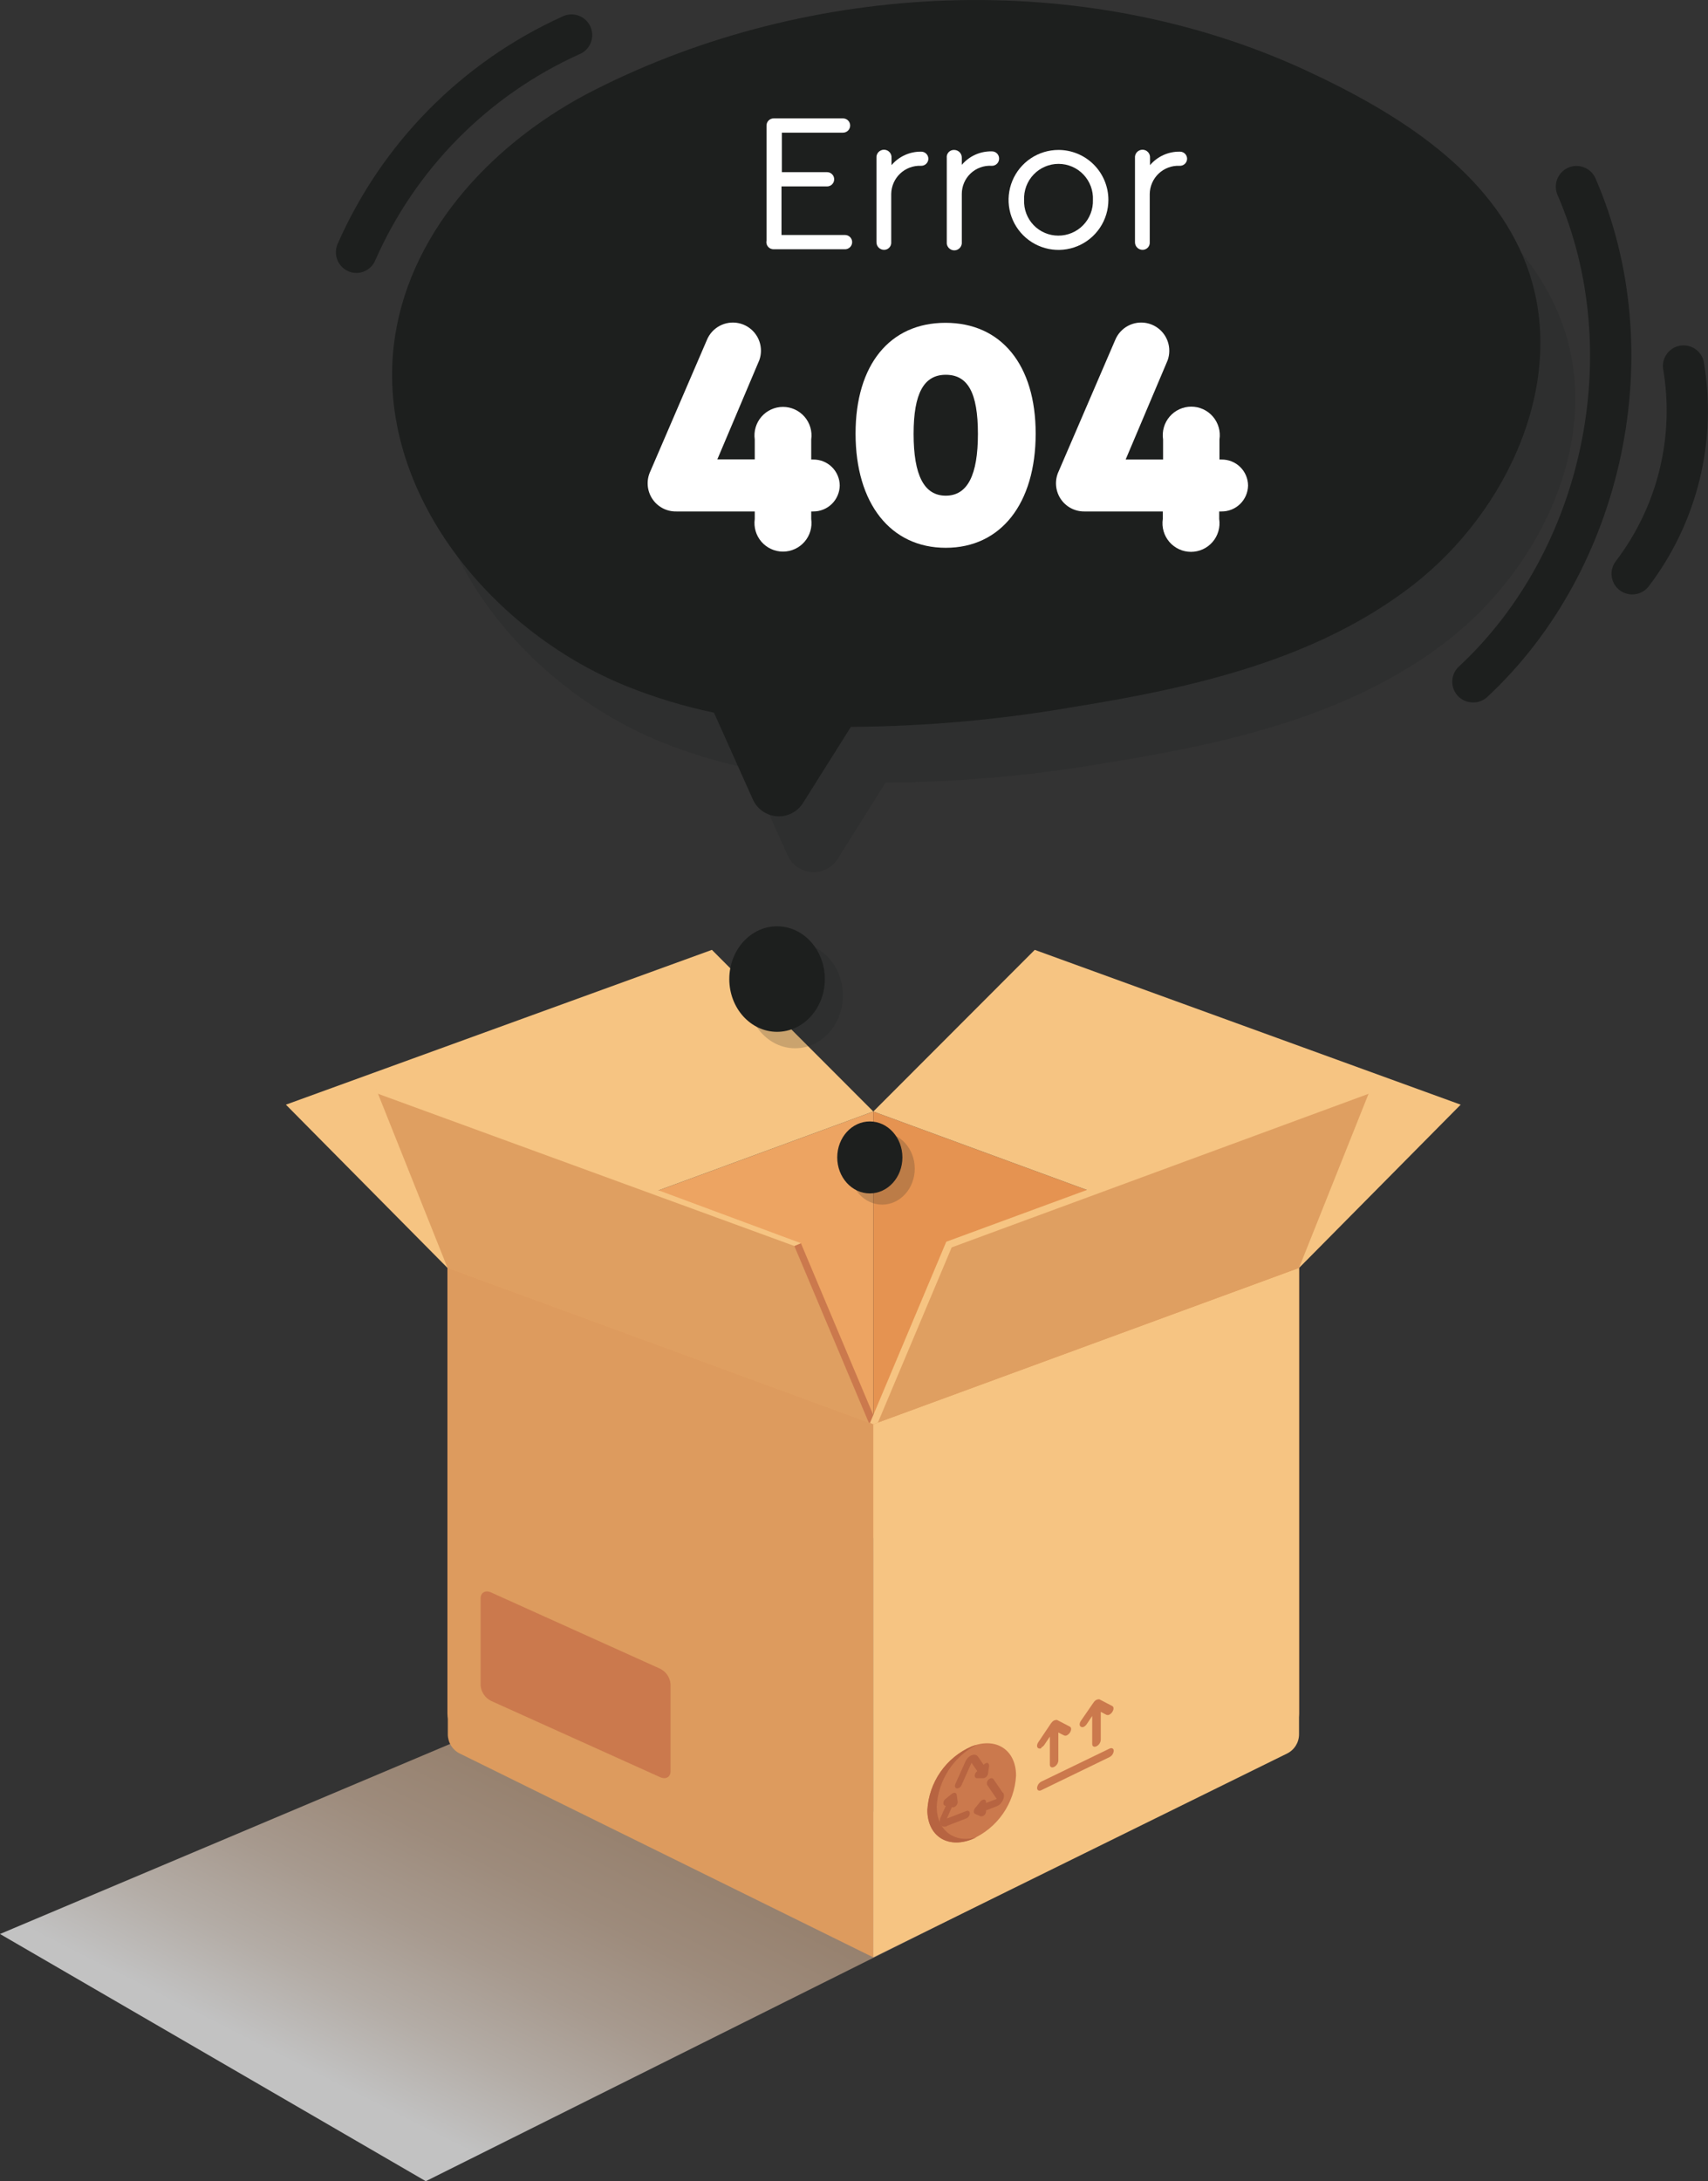 <svg width="340" height="434" viewBox="0 0 340 434" fill="none" xmlns="http://www.w3.org/2000/svg">
<rect x="0" y="0" width="340" height="434" fill="#333333" stroke="none"/>
<g clip-path="url(#clip0)">
<path opacity="0.7" d="M0 384.827L126.343 331.506L200.117 376.459L84.759 434.014L0 384.827Z" fill="url(#paint0_linear)"/>
<path d="M95.189 344.748L173.845 306.018V221.17L89.072 252.285V340.983C89.084 341.699 89.276 342.401 89.63 343.024C89.984 343.646 90.49 344.169 91.099 344.544C91.709 344.92 92.403 345.135 93.118 345.171C93.833 345.206 94.546 345.061 95.189 344.748Z" fill="#EDA462"/>
<path d="M173.832 389.473L91.515 348.911C90.805 348.559 90.207 348.017 89.789 347.344C89.37 346.672 89.147 345.896 89.144 345.103V252.285L173.903 283.385L173.832 389.473Z" fill="#DD9B5E"/>
<path d="M252.487 344.748L173.846 306.018V221.17L258.604 252.285V340.983C258.593 341.699 258.401 342.401 258.047 343.024C257.692 343.646 257.187 344.169 256.577 344.544C255.968 344.92 255.273 345.135 254.558 345.171C253.843 345.206 253.131 345.061 252.487 344.748Z" fill="#E59351"/>
<path d="M205.978 189.004L173.846 221.17L258.604 252.285L290.765 219.806L205.978 189.004Z" fill="#F6C482"/>
<path d="M56.912 219.806L89.073 252.285L173.846 221.17L141.713 189.004L56.912 219.806Z" fill="#F6C482"/>
<path d="M173.832 389.473L256.221 348.911C256.93 348.559 257.528 348.017 257.947 347.344C258.365 346.672 258.588 345.896 258.591 345.103V252.285L173.832 283.385V389.473Z" fill="#F6C482"/>
<path d="M131.383 353.613L97.774 338.454C97.189 338.168 96.687 337.735 96.319 337.197C95.951 336.659 95.728 336.035 95.674 335.385V318.052C95.674 316.873 96.625 316.347 97.774 316.873L131.383 332.032C131.972 332.317 132.476 332.751 132.845 333.292C133.214 333.833 133.434 334.462 133.483 335.115V352.434C133.483 353.613 132.546 354.139 131.383 353.613Z" fill="#CB794D"/>
<path d="M202.259 353.315C202.109 356.04 201.203 358.669 199.644 360.907C198.085 363.146 195.933 364.905 193.431 365.988C188.549 367.878 184.604 365.264 184.604 360.163C184.754 357.438 185.66 354.809 187.219 352.571C188.778 350.333 190.929 348.573 193.431 347.49C198.314 345.6 202.259 348.214 202.259 353.315Z" fill="#CB794D"/>
<path d="M186.463 359.453C186.608 356.899 187.412 354.426 188.798 352.277C190.184 350.128 192.103 348.376 194.368 347.192C194.05 347.277 193.737 347.381 193.431 347.504C190.929 348.587 188.778 350.347 187.219 352.585C185.66 354.824 184.754 357.453 184.604 360.177C184.604 365.278 188.549 367.892 193.431 366.003C193.751 365.883 194.064 365.746 194.368 365.591C189.926 366.827 186.463 364.17 186.463 359.453Z" fill="#B76441"/>
<path d="M188.479 363.331L192.354 361.825C192.551 361.741 192.72 361.603 192.843 361.427C192.966 361.252 193.038 361.045 193.049 360.831C193.061 360.744 193.048 360.656 193.012 360.577C192.976 360.497 192.919 360.43 192.847 360.381C192.774 360.332 192.69 360.305 192.603 360.301C192.516 360.298 192.43 360.319 192.354 360.362L188.479 361.854L189.487 359.58C189.984 359.836 190.736 359.097 190.637 358.472L190.452 357.194C190.452 356.711 189.941 356.568 189.487 356.924L188.224 357.947C188.054 358.067 187.926 358.236 187.855 358.432C187.784 358.627 187.774 358.839 187.826 359.041C187.861 359.13 187.924 359.206 188.007 359.255C188.089 359.304 188.186 359.323 188.281 359.311L187.259 361.598C186.705 362.82 187.401 363.8 188.508 363.374L188.479 363.331Z" fill="#B76441"/>
<path d="M199.634 356.753L197.746 353.997C197.562 353.727 197.136 353.77 196.795 354.096C196.638 354.225 196.527 354.401 196.478 354.598C196.429 354.796 196.446 355.003 196.526 355.19L198.413 357.947L196.284 358.757C196.31 358.661 196.311 358.56 196.289 358.464C196.267 358.367 196.221 358.278 196.157 358.202C195.915 357.975 195.475 358.103 195.163 358.472C195.163 358.472 194.141 359.708 194.099 359.78C193.758 360.206 193.744 360.76 194.099 360.916L195.163 361.399C195.36 361.438 195.565 361.41 195.745 361.32C195.924 361.23 196.069 361.083 196.157 360.902C196.275 360.701 196.32 360.465 196.284 360.234L198.413 359.41C199.506 358.984 200.202 357.464 199.662 356.668L199.634 356.753Z" fill="#B76441"/>
<path d="M196.371 350.786C196.149 350.858 195.956 350.997 195.817 351.184L194.682 349.536C194.128 348.726 192.737 349.266 192.184 350.502L190.183 354.963C189.984 355.389 190.112 355.787 190.438 355.858C190.645 355.866 190.85 355.809 191.023 355.694C191.196 355.579 191.329 355.413 191.403 355.219L193.39 350.758L194.54 352.42C194.329 352.571 194.17 352.785 194.086 353.031C193.944 353.457 194.086 353.812 194.483 353.827H195.746C195.997 353.794 196.228 353.676 196.402 353.492C196.575 353.308 196.679 353.07 196.697 352.818L196.896 351.397C196.896 350.971 196.683 350.701 196.3 350.786H196.371Z" fill="#B76441"/>
<path d="M220.853 347.944L207.285 354.508C207.049 354.631 206.849 354.811 206.702 355.032C206.556 355.253 206.468 355.508 206.447 355.773C206.447 356.242 206.816 356.441 207.285 356.213L220.853 349.635C221.09 349.517 221.292 349.34 221.442 349.121C221.591 348.902 221.681 348.649 221.704 348.385C221.704 347.916 221.321 347.717 220.853 347.944Z" fill="#CB794D"/>
<path d="M207.284 347.717C207.532 347.595 207.742 347.408 207.895 347.177L208.987 345.558V351.141C208.987 351.61 209.371 351.809 209.839 351.582C210.076 351.462 210.278 351.282 210.425 351.06C210.571 350.839 210.658 350.583 210.676 350.317V344.734L211.783 345.302C211.877 345.346 211.978 345.369 212.081 345.369C212.184 345.369 212.286 345.346 212.379 345.302C212.617 345.17 212.821 344.986 212.976 344.762C213.302 344.265 213.302 343.739 212.976 343.569L210.435 342.247C210.342 342.225 210.244 342.225 210.151 342.247C209.91 342.279 209.686 342.389 209.513 342.56C209.41 342.662 209.316 342.771 209.229 342.887L206.688 346.666C206.362 347.149 206.362 347.689 206.688 347.859C206.78 347.908 206.882 347.933 206.986 347.933C207.09 347.933 207.192 347.908 207.284 347.859V347.717Z" fill="#CB794D"/>
<path d="M215.729 343.611C215.972 343.488 216.178 343.301 216.325 343.071L217.418 341.452V347.035C217.418 347.504 217.801 347.703 218.269 347.476C218.507 347.355 218.711 347.176 218.86 346.955C219.009 346.733 219.099 346.477 219.121 346.211V340.628L220.214 341.196C220.307 341.24 220.409 341.263 220.512 341.263C220.615 341.263 220.717 341.24 220.81 341.196C221.053 341.072 221.259 340.886 221.406 340.656C221.747 340.159 221.747 339.633 221.406 339.463L218.866 338.141C218.777 338.119 218.684 338.119 218.596 338.141C218.351 338.173 218.122 338.283 217.943 338.454C217.841 338.553 217.751 338.662 217.673 338.781L215.175 342.404C214.835 342.887 214.835 343.427 215.175 343.597C215.268 343.644 215.37 343.669 215.473 343.669C215.577 343.669 215.679 343.644 215.771 343.597L215.729 343.611Z" fill="#CB794D"/>
<path d="M74.894 216.751L158.773 247.639L173.832 283.399L89.087 252.285L74.894 216.751Z" fill="#DF9F61"/>
<path d="M272.783 216.766L272.428 217.646L258.59 252.285L174.754 283.073L173.86 283.399H173.846L188.904 247.639L272.783 216.766Z" fill="#DF9F61"/>
<path d="M173.151 283.144L173.634 282.945L174.301 282.661L159.427 247.369L158.774 247.639L158.121 247.923L172.938 283.073L173.151 283.144Z" fill="#CB794D"/>
<path d="M158.12 247.923L74.639 217.419L75.135 216.084L159.426 247.369L158.12 247.923Z" fill="#F6C482"/>
<path d="M273.025 217.433L272.429 217.647L189.444 248.207L174.755 283.073L173.86 283.399H173.846L173.193 283.115L188.365 247.085L272.542 216.098L272.783 216.766L273.025 217.433Z" fill="#F6C482"/>
<path opacity="0.2" d="M310.819 63.934C303.723 45.095 285.003 33.53 266.822 25.105C222.583 4.675 168.339 7.204 125.307 29.012C105.82 38.872 88.959 56.362 85.581 77.901C80.898 107.651 103.819 136.393 131.708 147.674C137.315 149.924 143.109 151.678 149.023 152.917L156.8 170.222C157.226 171.148 157.892 171.942 158.73 172.522C159.568 173.102 160.546 173.445 161.562 173.516C162.577 173.588 163.594 173.384 164.504 172.927C165.414 172.47 166.185 171.776 166.735 170.918L176.287 155.716C191.17 155.623 206.02 154.288 220.681 151.723C244.483 147.902 268.937 142.332 288.026 127.57C307.115 112.809 319.335 86.539 310.819 63.934Z" fill="#1D1F1E"/>
<path d="M303.894 52.81C296.798 33.971 278.078 22.405 259.897 13.98C215.658 -6.45 161.414 -3.921 118.382 17.887C98.895 27.733 82.034 45.223 78.656 66.776C73.987 96.527 96.894 125.297 124.783 136.564C130.399 138.816 136.203 140.571 142.126 141.806L149.889 159.125C150.315 160.052 150.981 160.846 151.819 161.426C152.657 162.005 153.635 162.349 154.651 162.42C155.667 162.491 156.683 162.288 157.593 161.83C158.503 161.373 159.274 160.679 159.824 159.822L169.376 144.634C184.273 144.54 199.136 143.21 213.813 140.655C237.614 136.834 262.068 131.264 281.158 116.503C300.247 101.741 312.339 75.414 303.894 52.81Z" fill="#1D1F1E"/>
<path d="M70.964 54.316C70.282 54.314 69.61 54.142 69.011 53.816C68.411 53.49 67.902 53.02 67.529 52.447C67.156 51.875 66.93 51.219 66.874 50.539C66.817 49.858 66.93 49.173 67.203 48.547C76.028 28.469 91.948 12.36 111.91 3.31C112.407 3.057 112.951 2.908 113.508 2.872C114.065 2.835 114.623 2.913 115.149 3.099C115.675 3.286 116.158 3.578 116.568 3.957C116.978 4.336 117.306 4.794 117.534 5.305C117.761 5.815 117.883 6.366 117.891 6.924C117.898 7.483 117.793 8.037 117.58 8.554C117.367 9.07 117.052 9.538 116.653 9.929C116.254 10.319 115.78 10.625 115.259 10.826C97.141 19.018 82.689 33.627 74.683 51.844C74.366 52.57 73.847 53.19 73.187 53.628C72.528 54.067 71.756 54.305 70.964 54.316Z" fill="#1D1F1E"/>
<path d="M293.206 139.775C292.383 139.775 291.579 139.528 290.898 139.066C290.217 138.605 289.69 137.949 289.384 137.185C289.079 136.42 289.009 135.582 289.184 134.777C289.359 133.972 289.772 133.239 290.367 132.671C315.332 109.513 323.606 70.015 310.038 38.773C309.825 38.275 309.712 37.739 309.705 37.197C309.698 36.655 309.798 36.117 309.999 35.614C310.2 35.111 310.498 34.652 310.876 34.264C311.254 33.876 311.705 33.566 312.203 33.353C312.7 33.139 313.235 33.026 313.776 33.019C314.318 33.012 314.855 33.112 315.358 33.313C315.861 33.515 316.319 33.813 316.707 34.191C317.094 34.57 317.404 35.021 317.617 35.519C332.534 69.859 323.436 113.278 296.002 138.738C295.236 139.427 294.236 139.798 293.206 139.775Z" fill="#1D1F1E"/>
<path d="M324.913 118.279C324.143 118.282 323.387 118.068 322.733 117.662C322.078 117.255 321.551 116.673 321.212 115.98C320.873 115.288 320.735 114.514 320.815 113.747C320.895 112.98 321.189 112.251 321.663 111.644C325.784 106.242 328.744 100.046 330.359 93.445C331.973 86.843 332.207 79.979 331.045 73.283C330.933 72.244 331.221 71.201 331.848 70.366C332.476 69.531 333.398 68.966 334.426 68.785C335.454 68.605 336.513 68.822 337.387 69.393C338.261 69.965 338.886 70.847 339.135 71.862C340.494 79.692 340.222 87.718 338.333 95.437C336.445 103.156 332.983 110.401 328.164 116.716C327.777 117.208 327.283 117.604 326.72 117.875C326.157 118.146 325.539 118.284 324.913 118.279Z" fill="#1D1F1E"/>
<path d="M167.161 96.612C167.138 97.997 166.569 99.318 165.577 100.284C164.585 101.25 163.251 101.784 161.867 101.769H161.484V103.275C161.598 104.081 161.539 104.902 161.309 105.683C161.079 106.464 160.684 107.186 160.151 107.801C159.619 108.416 158.96 108.909 158.22 109.247C157.48 109.585 156.677 109.76 155.863 109.76C155.05 109.76 154.246 109.585 153.507 109.247C152.767 108.909 152.108 108.416 151.575 107.801C151.042 107.186 150.648 106.464 150.418 105.683C150.188 104.902 150.128 104.081 150.243 103.275V101.769H134.631C133.678 101.789 132.735 101.564 131.893 101.117C131.051 100.669 130.337 100.013 129.82 99.212C129.302 98.41 128.998 97.49 128.936 96.537C128.874 95.585 129.056 94.632 129.465 93.77L140.706 67.671C141.195 66.464 142.091 65.466 143.237 64.849C144.383 64.231 145.708 64.034 146.984 64.289C148.26 64.545 149.407 65.239 150.228 66.25C151.048 67.262 151.49 68.528 151.478 69.831C151.472 70.455 151.362 71.075 151.151 71.663L142.792 91.412H150.243V87.448C150.128 86.642 150.188 85.821 150.418 85.04C150.648 84.259 151.042 83.537 151.575 82.922C152.108 82.307 152.767 81.814 153.507 81.476C154.246 81.138 155.05 80.963 155.863 80.963C156.677 80.963 157.48 81.138 158.22 81.476C158.96 81.814 159.619 82.307 160.151 82.922C160.684 83.537 161.079 84.259 161.309 85.04C161.539 85.821 161.598 86.642 161.484 87.448V91.44H161.867C162.554 91.429 163.237 91.554 163.876 91.808C164.515 92.063 165.098 92.441 165.59 92.922C166.082 93.403 166.474 93.977 166.744 94.61C167.014 95.243 167.155 95.924 167.161 96.612Z" fill="white"/>
<path d="M206.163 86.269C206.163 100.206 199.237 109.001 188.266 109.001C177.295 109.001 170.312 100.206 170.312 86.269C170.312 72.601 177.111 64.233 188.209 64.233C199.308 64.233 206.163 72.601 206.163 86.269ZM181.865 86.34C181.865 94.58 183.952 98.629 188.266 98.629C192.581 98.629 194.667 94.58 194.667 86.34C194.667 78.099 192.638 74.576 188.266 74.576C183.895 74.576 181.865 78.298 181.865 86.34Z" fill="white"/>
<path d="M248.443 96.612C248.421 97.998 247.852 99.318 246.86 100.284C245.868 101.251 244.534 101.785 243.15 101.769H242.695V103.275C242.818 104.084 242.764 104.91 242.538 105.696C242.312 106.483 241.919 107.211 241.386 107.831C240.853 108.452 240.193 108.949 239.45 109.291C238.707 109.632 237.9 109.808 237.082 109.808C236.265 109.808 235.457 109.632 234.714 109.291C233.972 108.949 233.311 108.452 232.778 107.831C232.245 107.211 231.852 106.483 231.626 105.696C231.4 104.91 231.347 104.084 231.469 103.275V101.769H215.857C214.909 101.779 213.973 101.547 213.139 101.096C212.305 100.644 211.599 99.987 211.088 99.188C210.577 98.388 210.278 97.471 210.218 96.523C210.159 95.575 210.341 94.628 210.748 93.77L221.988 67.671C222.479 66.462 223.377 65.462 224.526 64.845C225.675 64.228 227.003 64.032 228.281 64.291C229.559 64.551 230.706 65.25 231.524 66.266C232.342 67.283 232.78 68.554 232.761 69.859C232.755 70.484 232.645 71.103 232.434 71.692L224.075 91.44H231.526V87.448C231.404 86.639 231.457 85.813 231.683 85.027C231.909 84.241 232.302 83.513 232.835 82.892C233.368 82.272 234.028 81.774 234.771 81.433C235.514 81.092 236.322 80.915 237.139 80.915C237.956 80.915 238.764 81.092 239.507 81.433C240.25 81.774 240.91 82.272 241.443 82.892C241.976 83.513 242.369 84.241 242.595 85.027C242.821 85.813 242.874 86.639 242.752 87.448V91.44H243.15C243.837 91.429 244.52 91.554 245.159 91.809C245.798 92.063 246.381 92.441 246.873 92.922C247.365 93.403 247.757 93.977 248.027 94.61C248.296 95.243 248.438 95.924 248.443 96.612Z" fill="white"/>
<path d="M152.586 47.88V24.977C152.586 24.6 152.736 24.239 153.002 23.973C153.268 23.706 153.629 23.556 154.006 23.556H167.815C168.192 23.556 168.553 23.706 168.819 23.973C169.085 24.239 169.234 24.6 169.234 24.977C169.234 25.354 169.085 25.715 168.819 25.982C168.553 26.248 168.192 26.398 167.815 26.398H155.638V34.255H164.636C165.012 34.255 165.373 34.404 165.64 34.671C165.906 34.937 166.055 35.299 166.055 35.675C166.055 36.052 165.906 36.414 165.64 36.68C165.373 36.947 165.012 37.096 164.636 37.096H155.567V46.757H168.213C168.589 46.757 168.95 46.907 169.216 47.174C169.482 47.44 169.632 47.801 169.632 48.178C169.632 48.555 169.482 48.916 169.216 49.183C168.95 49.449 168.589 49.599 168.213 49.599H153.991C153.778 49.602 153.567 49.556 153.374 49.466C153.181 49.376 153.01 49.243 152.876 49.078C152.741 48.913 152.644 48.719 152.594 48.512C152.544 48.304 152.542 48.089 152.586 47.88Z" fill="white"/>
<path d="M184.804 31.57C184.805 31.765 184.765 31.958 184.688 32.137C184.61 32.316 184.497 32.478 184.354 32.611C184.212 32.744 184.043 32.847 183.859 32.912C183.675 32.977 183.48 33.004 183.286 32.99C182.532 32.964 181.78 33.088 181.075 33.355C180.37 33.623 179.725 34.028 179.178 34.548C178.631 35.068 178.192 35.692 177.889 36.383C177.585 37.074 177.423 37.819 177.41 38.574V48.164C177.428 48.361 177.404 48.56 177.341 48.747C177.277 48.934 177.176 49.107 177.042 49.252C176.909 49.398 176.746 49.514 176.565 49.594C176.384 49.673 176.188 49.714 175.991 49.713C175.788 49.715 175.587 49.676 175.4 49.598C175.213 49.521 175.044 49.406 174.902 49.262C174.76 49.117 174.649 48.945 174.575 48.757C174.501 48.568 174.466 48.367 174.472 48.164V31.442C174.452 31.233 174.475 31.021 174.541 30.822C174.607 30.623 174.714 30.439 174.855 30.284C174.996 30.128 175.168 30.004 175.36 29.919C175.552 29.834 175.759 29.79 175.969 29.79C176.179 29.79 176.387 29.834 176.579 29.919C176.77 30.004 176.942 30.128 177.083 30.284C177.224 30.439 177.331 30.623 177.397 30.822C177.463 31.021 177.487 31.233 177.467 31.442V32.862C178.194 32.005 179.102 31.32 180.125 30.855C181.148 30.391 182.262 30.16 183.385 30.177C183.757 30.177 184.113 30.323 184.379 30.583C184.644 30.843 184.797 31.198 184.804 31.57Z" fill="white"/>
<path d="M198.883 31.57C198.884 31.765 198.844 31.958 198.766 32.137C198.689 32.316 198.575 32.478 198.433 32.611C198.29 32.744 198.122 32.847 197.938 32.912C197.754 32.977 197.559 33.004 197.364 32.99C196.603 32.948 195.841 33.061 195.125 33.324C194.409 33.587 193.755 33.994 193.202 34.52C192.649 35.045 192.209 35.679 191.91 36.381C191.61 37.083 191.457 37.839 191.46 38.602V48.164C191.481 48.373 191.457 48.584 191.391 48.783C191.325 48.983 191.218 49.166 191.077 49.322C190.936 49.478 190.764 49.602 190.572 49.687C190.38 49.772 190.173 49.816 189.963 49.816C189.753 49.816 189.546 49.772 189.354 49.687C189.162 49.602 188.99 49.478 188.849 49.322C188.708 49.166 188.601 48.983 188.535 48.783C188.469 48.584 188.445 48.373 188.466 48.164V31.442C188.438 31.233 188.457 31.02 188.521 30.82C188.585 30.619 188.693 30.435 188.837 30.282C188.981 30.128 189.158 30.008 189.354 29.931C189.549 29.854 189.76 29.822 189.97 29.836C190.169 29.84 190.366 29.883 190.549 29.963C190.732 30.043 190.897 30.158 191.036 30.301C191.174 30.445 191.283 30.615 191.356 30.801C191.428 30.987 191.464 31.185 191.46 31.385V32.806C192.184 31.948 193.089 31.262 194.11 30.797C195.131 30.333 196.243 30.102 197.364 30.12C197.561 30.106 197.759 30.134 197.945 30.201C198.131 30.268 198.301 30.373 198.443 30.509C198.586 30.646 198.699 30.81 198.775 30.993C198.851 31.175 198.888 31.372 198.883 31.57Z" fill="white"/>
<path d="M220.639 39.782C220.639 41.748 220.057 43.671 218.965 45.307C217.873 46.942 216.322 48.217 214.506 48.97C212.691 49.722 210.693 49.919 208.766 49.536C206.839 49.152 205.069 48.205 203.679 46.814C202.29 45.423 201.344 43.651 200.96 41.722C200.577 39.792 200.774 37.793 201.526 35.976C202.278 34.158 203.551 32.605 205.185 31.512C206.819 30.419 208.74 29.836 210.704 29.836C213.339 29.836 215.866 30.884 217.729 32.749C219.593 34.614 220.639 37.144 220.639 39.782ZM203.864 39.782C203.823 40.701 203.97 41.62 204.294 42.481C204.619 43.342 205.114 44.129 205.751 44.793C206.388 45.457 207.153 45.985 207.999 46.344C208.846 46.704 209.756 46.888 210.676 46.885C211.599 46.888 212.512 46.704 213.363 46.345C214.213 45.986 214.982 45.46 215.625 44.797C216.267 44.134 216.77 43.348 217.102 42.486C217.434 41.625 217.59 40.705 217.559 39.782C217.602 38.855 217.456 37.93 217.131 37.061C216.805 36.193 216.308 35.399 215.668 34.729C215.028 34.058 214.259 33.524 213.407 33.16C212.555 32.795 211.638 32.607 210.712 32.607C209.785 32.607 208.868 32.795 208.016 33.16C207.164 33.524 206.395 34.058 205.755 34.729C205.115 35.399 204.618 36.193 204.292 37.061C203.967 37.93 203.821 38.855 203.864 39.782Z" fill="white"/>
<path d="M236.308 31.57C236.308 31.765 236.268 31.958 236.191 32.137C236.114 32.316 236 32.478 235.858 32.611C235.715 32.744 235.547 32.847 235.363 32.912C235.179 32.977 234.984 33.004 234.789 32.99C234.029 32.958 233.271 33.079 232.559 33.345C231.847 33.612 231.195 34.019 230.643 34.542C230.091 35.066 229.65 35.695 229.346 36.392C229.041 37.09 228.88 37.841 228.871 38.602V48.164C228.889 48.361 228.865 48.56 228.802 48.747C228.738 48.934 228.637 49.107 228.503 49.252C228.369 49.398 228.207 49.514 228.026 49.594C227.845 49.673 227.649 49.714 227.451 49.713C227.249 49.715 227.048 49.676 226.861 49.598C226.674 49.521 226.505 49.406 226.363 49.262C226.221 49.117 226.11 48.945 226.036 48.757C225.962 48.568 225.927 48.367 225.933 48.164V31.442C225.913 31.233 225.936 31.021 226.002 30.822C226.068 30.623 226.175 30.439 226.316 30.284C226.457 30.128 226.629 30.004 226.821 29.919C227.013 29.834 227.22 29.79 227.43 29.79C227.64 29.79 227.848 29.834 228.04 29.919C228.231 30.004 228.403 30.128 228.544 30.284C228.685 30.439 228.792 30.623 228.858 30.822C228.924 31.021 228.948 31.233 228.928 31.442V32.862C229.655 32.005 230.563 31.32 231.586 30.855C232.609 30.391 233.723 30.16 234.846 30.177C235.033 30.172 235.22 30.203 235.396 30.27C235.571 30.337 235.731 30.439 235.867 30.568C236.003 30.698 236.112 30.853 236.188 31.025C236.263 31.197 236.304 31.382 236.308 31.57Z" fill="white"/>
<path opacity="0.2" d="M158.277 208.582C163.528 208.582 167.786 203.881 167.786 198.083C167.786 192.284 163.528 187.583 158.277 187.583C153.025 187.583 148.768 192.284 148.768 198.083C148.768 203.881 153.025 208.582 158.277 208.582Z" fill="#1D1F1E"/>
<path d="M154.685 205.314C159.937 205.314 164.194 200.614 164.194 194.815C164.194 189.016 159.937 184.315 154.685 184.315C149.433 184.315 145.176 189.016 145.176 194.815C145.176 200.614 149.433 205.314 154.685 205.314Z" fill="#1D1F1E"/>
<path opacity="0.2" d="M175.607 239.697C179.189 239.697 182.093 236.491 182.093 232.536C182.093 228.581 179.189 225.375 175.607 225.375C172.025 225.375 169.121 228.581 169.121 232.536C169.121 236.491 172.025 239.697 175.607 239.697Z" fill="#1D1F1E"/>
<path d="M173.15 237.466C176.732 237.466 179.636 234.26 179.636 230.306C179.636 226.351 176.732 223.145 173.15 223.145C169.568 223.145 166.664 226.351 166.664 230.306C166.664 234.26 169.568 237.466 173.15 237.466Z" fill="#1D1F1E"/>
</g>
<defs>
<linearGradient id="paint0_linear" x1="78.812" y1="422.89" x2="129.295" y2="322.74" gradientUnits="userSpaceOnUse">
<stop offset="0.02" stop-color="white"/>
<stop offset="0.17" stop-color="#EBE1D8"/>
<stop offset="0.33" stop-color="#D9C6B6"/>
<stop offset="0.49" stop-color="#CBB19B"/>
<stop offset="0.66" stop-color="#C1A287"/>
<stop offset="0.83" stop-color="#BB997C"/>
<stop offset="1" stop-color="#B99678"/>
</linearGradient>
<clipPath id="clip0">
<rect width="340" height="434" fill="white"/>
</clipPath>
</defs>
</svg>
